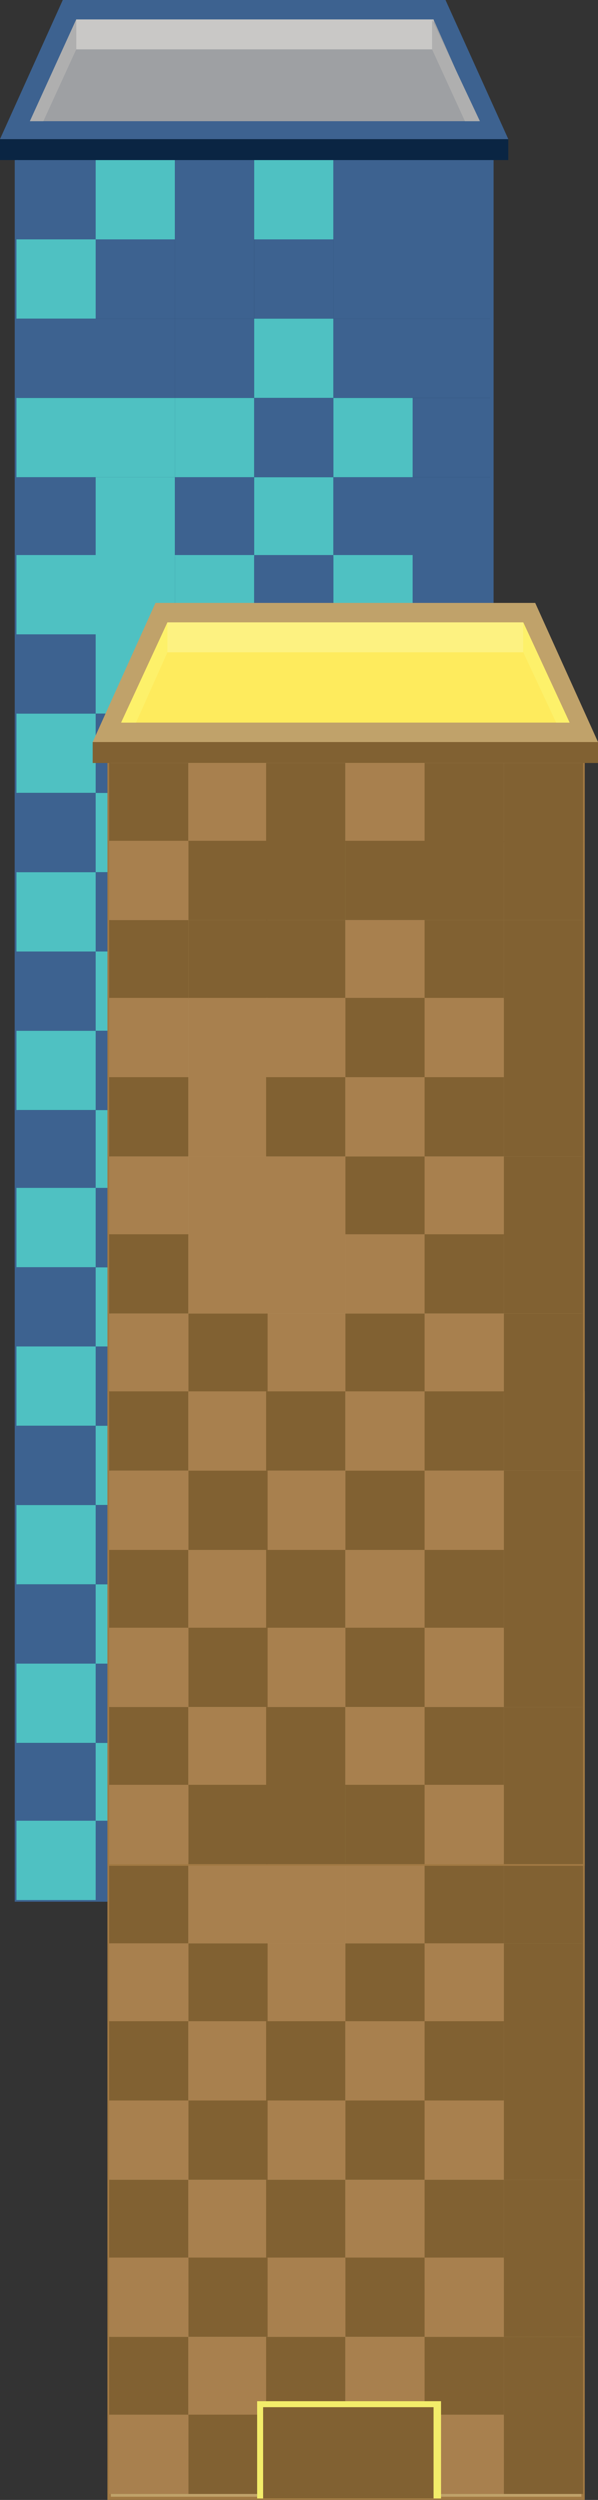 <?xml version="1.0" encoding="utf-8"?>
<!-- Generator: Adobe Illustrator 18.1.1, SVG Export Plug-In . SVG Version: 6.00 Build 0)  -->
<svg version="1.1" id="Layer_1" xmlns="http://www.w3.org/2000/svg" xmlns:xlink="http://www.w3.org/1999/xlink" x="0px" y="0px"
	 viewBox="0 0 40 167.1" enable-background="new 0 0 40 167.1" xml:space="preserve">
<rect x="0" y="0" width="40" height="167.1" fill="#333333" stroke="none"/>
<g>
	<g>
		<rect x="1.1" y="53" fill="#0A2543" stroke="#3D6290" stroke-width="0.229" stroke-miterlimit="10" width="31.8" height="74"/>
		<g>
			<g>
				<g>
					<g>
						<g>
							<rect x="1.1" y="53" fill="#3D6290" width="5.3" height="5.3"/>
							<rect x="6.4" y="53" fill="#4FC1C2" width="5.3" height="5.3"/>
						</g>
						<g>
							<rect x="11.7" y="53" fill="#3D6290" width="5.3" height="5.3"/>
							<rect x="17" y="53" fill="#4FC1C2" width="5.3" height="5.3"/>
						</g>
					</g>
					<g>
						<g>
							<rect x="17" y="58.3" fill="#3D6290" width="5.3" height="5.3"/>
							<rect x="11.7" y="58.3" fill="#3D6290" width="5.3" height="5.3"/>
						</g>
						<g>
							<rect x="6.4" y="58.3" fill="#3D6290" width="5.3" height="5.3"/>
							<rect x="1.1" y="58.3" fill="#4FC1C2" width="5.3" height="5.3"/>
						</g>
					</g>
				</g>
				<g>
					<g>
						<g>
							<rect x="22.3" y="53" fill="#3D6290" width="5.3" height="5.3"/>
							<rect x="27.6" y="53" fill="#3D6290" width="5.3" height="5.3"/>
						</g>
					</g>
					<g>
						<g>
							<rect x="27.6" y="58.3" fill="#3D6290" width="5.3" height="5.3"/>
							<rect x="22.3" y="58.3" fill="#3D6290" width="5.3" height="5.3"/>
						</g>
					</g>
				</g>
			</g>
			<g>
				<g>
					<g>
						<g>
							<rect x="1.1" y="63.6" fill="#3D6290" width="5.3" height="5.3"/>
							<rect x="6.4" y="63.6" fill="#3D6290" width="5.3" height="5.3"/>
						</g>
						<g>
							<rect x="11.7" y="63.6" fill="#3D6290" width="5.3" height="5.3"/>
							<rect x="17" y="63.6" fill="#4FC1C2" width="5.3" height="5.3"/>
						</g>
					</g>
					<g>
						<g>
							<rect x="17" y="68.9" fill="#3D6290" width="5.3" height="5.3"/>
							<rect x="11.7" y="68.9" fill="#4FC1C2" width="5.3" height="5.3"/>
						</g>
						<g>
							<rect x="6.4" y="68.9" fill="#4FC1C2" width="5.3" height="5.3"/>
							<rect x="1.1" y="68.9" fill="#4FC1C2" width="5.3" height="5.3"/>
						</g>
					</g>
				</g>
				<g>
					<g>
						<g>
							<rect x="22.3" y="63.6" fill="#3D6290" width="5.3" height="5.3"/>
							<rect x="27.6" y="63.6" fill="#3D6290" width="5.3" height="5.3"/>
						</g>
					</g>
					<g>
						<g>
							<rect x="27.6" y="68.9" fill="#3D6290" width="5.3" height="5.3"/>
							<rect x="22.3" y="68.9" fill="#4FC1C2" width="5.3" height="5.3"/>
						</g>
					</g>
				</g>
			</g>
			<g>
				<g>
					<g>
						<g>
							<rect x="1.1" y="74.2" fill="#3D6290" width="5.3" height="5.3"/>
							<rect x="6.4" y="74.2" fill="#4FC1C2" width="5.3" height="5.3"/>
						</g>
						<g>
							<rect x="11.7" y="74.2" fill="#3D6290" width="5.3" height="5.3"/>
							<rect x="17" y="74.2" fill="#4FC1C2" width="5.3" height="5.3"/>
						</g>
					</g>
					<g>
						<g>
							<rect x="17" y="79.5" fill="#3D6290" width="5.3" height="5.3"/>
							<rect x="11.7" y="79.5" fill="#4FC1C2" width="5.3" height="5.3"/>
						</g>
						<g>
							<rect x="6.4" y="79.5" fill="#4FC1C2" width="5.3" height="5.3"/>
							<rect x="1.1" y="79.5" fill="#4FC1C2" width="5.3" height="5.3"/>
						</g>
					</g>
				</g>
				<g>
					<g>
						<g>
							<rect x="22.3" y="74.2" fill="#3D6290" width="5.3" height="5.3"/>
							<rect x="27.6" y="74.2" fill="#3D6290" width="5.3" height="5.3"/>
						</g>
					</g>
					<g>
						<g>
							<rect x="27.6" y="79.5" fill="#3D6290" width="5.3" height="5.3"/>
							<rect x="22.3" y="79.5" fill="#4FC1C2" width="5.3" height="5.3"/>
						</g>
					</g>
				</g>
			</g>
			<g>
				<g>
					<g>
						<g>
							<rect x="1.1" y="84.7" fill="#3D6290" width="5.3" height="5.3"/>
							<rect x="6.4" y="84.7" fill="#4FC1C2" width="5.3" height="5.3"/>
						</g>
						<g>
							<rect x="11.7" y="84.7" fill="#4FC1C2" width="5.3" height="5.3"/>
							<rect x="17" y="84.7" fill="#4FC1C2" width="5.3" height="5.3"/>
						</g>
					</g>
					<g>
						<g>
							<rect x="17" y="90" fill="#3D6290" width="5.3" height="5.3"/>
							<rect x="11.7" y="90" fill="#4FC1C2" width="5.3" height="5.3"/>
						</g>
						<g>
							<rect x="6.4" y="90" fill="#3D6290" width="5.3" height="5.3"/>
							<rect x="1.1" y="90" fill="#4FC1C2" width="5.3" height="5.3"/>
						</g>
					</g>
				</g>
				<g>
					<g>
						<g>
							<rect x="22.3" y="84.7" fill="#3D6290" width="5.3" height="5.3"/>
							<rect x="27.6" y="84.7" fill="#3D6290" width="5.3" height="5.3"/>
						</g>
					</g>
					<g>
						<g>
							<rect x="27.6" y="90" fill="#3D6290" width="5.3" height="5.3"/>
							<rect x="22.3" y="90" fill="#4FC1C2" width="5.3" height="5.3"/>
						</g>
					</g>
				</g>
			</g>
			<g>
				<g>
					<g>
						<g>
							<rect x="1.1" y="95.3" fill="#3D6290" width="5.3" height="5.3"/>
							<rect x="6.4" y="95.3" fill="#4FC1C2" width="5.3" height="5.3"/>
						</g>
						<g>
							<rect x="11.7" y="95.3" fill="#3D6290" width="5.3" height="5.3"/>
							<rect x="17" y="95.3" fill="#4FC1C2" width="5.3" height="5.3"/>
						</g>
					</g>
					<g>
						<g>
							<rect x="17" y="100.6" fill="#3D6290" width="5.3" height="5.3"/>
							<rect x="11.7" y="100.6" fill="#4FC1C2" width="5.3" height="5.3"/>
						</g>
						<g>
							<rect x="6.4" y="100.6" fill="#3D6290" width="5.3" height="5.3"/>
							<rect x="1.1" y="100.6" fill="#4FC1C2" width="5.3" height="5.3"/>
						</g>
					</g>
				</g>
				<g>
					<g>
						<g>
							<rect x="22.3" y="95.3" fill="#3D6290" width="5.3" height="5.3"/>
							<rect x="27.6" y="95.3" fill="#3D6290" width="5.3" height="5.3"/>
						</g>
					</g>
					<g>
						<g>
							<rect x="27.6" y="100.6" fill="#3D6290" width="5.3" height="5.3"/>
							<rect x="22.3" y="100.6" fill="#4FC1C2" width="5.3" height="5.3"/>
						</g>
					</g>
				</g>
			</g>
			<g>
				<g>
					<g>
						<g>
							<rect x="1.1" y="105.9" fill="#3D6290" width="5.3" height="5.3"/>
							<rect x="6.4" y="105.9" fill="#4FC1C2" width="5.3" height="5.3"/>
						</g>
						<g>
							<rect x="11.7" y="105.9" fill="#3D6290" width="5.3" height="5.3"/>
							<rect x="17" y="105.9" fill="#4FC1C2" width="5.3" height="5.3"/>
						</g>
					</g>
					<g>
						<g>
							<rect x="17" y="111.2" fill="#3D6290" width="5.3" height="5.3"/>
							<rect x="11.7" y="111.2" fill="#4FC1C2" width="5.3" height="5.3"/>
						</g>
						<g>
							<rect x="6.4" y="111.2" fill="#3D6290" width="5.3" height="5.3"/>
							<rect x="1.1" y="111.2" fill="#4FC1C2" width="5.3" height="5.3"/>
						</g>
					</g>
				</g>
				<g>
					<g>
						<g>
							<rect x="22.3" y="105.9" fill="#3D6290" width="5.3" height="5.3"/>
							<rect x="27.6" y="105.9" fill="#3D6290" width="5.3" height="5.3"/>
						</g>
					</g>
					<g>
						<g>
							<rect x="27.6" y="111.2" fill="#3D6290" width="5.3" height="5.3"/>
							<rect x="22.3" y="111.2" fill="#4FC1C2" width="5.3" height="5.3"/>
						</g>
					</g>
				</g>
			</g>
			<g>
				<g>
					<g>
						<g>
							<rect x="1.1" y="116.5" fill="#3D6290" width="5.3" height="5.3"/>
							<rect x="6.4" y="116.5" fill="#4FC1C2" width="5.3" height="5.3"/>
						</g>
						<g>
							<rect x="11.7" y="116.5" fill="#3D6290" width="5.3" height="5.3"/>
							<rect x="17" y="116.5" fill="#4FC1C2" width="5.3" height="5.3"/>
						</g>
					</g>
					<g>
						<g>
							<rect x="17" y="121.7" fill="#3D6290" width="5.3" height="5.3"/>
							<rect x="11.7" y="121.7" fill="#4FC1C2" width="5.3" height="5.3"/>
						</g>
						<g>
							<rect x="6.4" y="121.7" fill="#3D6290" width="5.3" height="5.3"/>
							<rect x="1.1" y="121.7" fill="#4FC1C2" width="5.3" height="5.3"/>
						</g>
					</g>
				</g>
				<g>
					<g>
						<g>
							<rect x="22.3" y="116.5" fill="#3D6290" width="5.3" height="5.3"/>
							<rect x="27.6" y="116.5" fill="#3D6290" width="5.3" height="5.3"/>
						</g>
					</g>
					<g>
						<g>
							<rect x="27.6" y="121.7" fill="#3D6290" width="5.3" height="5.3"/>
							<rect x="22.3" y="121.7" fill="#4FC1C2" width="5.3" height="5.3"/>
						</g>
					</g>
				</g>
			</g>
		</g>
		<rect x="11" y="120.6" fill="#0A2543" width="12.4" height="6.6"/>
		<rect x="11.5" y="121" fill="#3D6290" width="11.5" height="6.1"/>
	</g>
	<g>
		
			<rect x="1.1" y="10.2" fill="#0A2543" stroke="#3D6290" stroke-width="0.229" stroke-miterlimit="10" width="31.8" height="74.4"/>
		<rect x="0" y="9.3" fill="#0A2543" width="34" height="1.4"/>
		<polygon fill="#3D6290" points="34,9.3 0,9.3 4.2,0 29.8,0 		"/>
		<polygon fill="#9EA0A3" points="2,8.1 5.1,1.3 29,1.3 32,8.1 		"/>
		<rect x="5.1" y="1.3" fill="#C9C8C6" width="23.9" height="2"/>
		<g>
			<polygon fill="#AFAFAF" points="5.1,1.3 2,8.1 2,8.1 2.9,8.1 5.1,3.3 			"/>
		</g>
		<g>
			<polygon fill="#AFAFAF" points="28.9,1.3 32.1,8.1 32.1,8.1 31.1,8.1 28.9,3.3 			"/>
		</g>
		<g>
			<g>
				<g>
					<g>
						<g>
							<rect x="1.1" y="10.7" fill="#3D6290" width="5.3" height="5.3"/>
							<rect x="6.4" y="10.7" fill="#4FC1C2" width="5.3" height="5.3"/>
						</g>
						<g>
							<rect x="11.7" y="10.7" fill="#3D6290" width="5.3" height="5.3"/>
							<rect x="17" y="10.7" fill="#4FC1C2" width="5.3" height="5.3"/>
						</g>
					</g>
					<g>
						<g>
							<rect x="17" y="16" fill="#3D6290" width="5.3" height="5.3"/>
							<rect x="11.7" y="16" fill="#3D6290" width="5.3" height="5.3"/>
						</g>
						<g>
							<rect x="6.4" y="16" fill="#3D6290" width="5.3" height="5.3"/>
							<rect x="1.1" y="16" fill="#4FC1C2" width="5.3" height="5.3"/>
						</g>
					</g>
				</g>
				<g>
					<g>
						<g>
							<rect x="22.3" y="10.7" fill="#3D6290" width="5.3" height="5.3"/>
							<rect x="27.6" y="10.7" fill="#3D6290" width="5.3" height="5.3"/>
						</g>
					</g>
					<g>
						<g>
							<rect x="27.6" y="16" fill="#3D6290" width="5.3" height="5.3"/>
							<rect x="22.3" y="16" fill="#3D6290" width="5.3" height="5.3"/>
						</g>
					</g>
				</g>
			</g>
			<g>
				<g>
					<g>
						<g>
							<rect x="1.1" y="21.3" fill="#3D6290" width="5.3" height="5.3"/>
							<rect x="6.4" y="21.3" fill="#3D6290" width="5.3" height="5.3"/>
						</g>
						<g>
							<rect x="11.7" y="21.3" fill="#3D6290" width="5.3" height="5.3"/>
							<rect x="17" y="21.3" fill="#4FC1C2" width="5.3" height="5.3"/>
						</g>
					</g>
					<g>
						<g>
							<rect x="17" y="26.6" fill="#3D6290" width="5.3" height="5.3"/>
							<rect x="11.7" y="26.6" fill="#4FC1C2" width="5.3" height="5.3"/>
						</g>
						<g>
							<rect x="6.4" y="26.6" fill="#4FC1C2" width="5.3" height="5.3"/>
							<rect x="1.1" y="26.6" fill="#4FC1C2" width="5.3" height="5.3"/>
						</g>
					</g>
				</g>
				<g>
					<g>
						<g>
							<rect x="22.3" y="21.3" fill="#3D6290" width="5.3" height="5.3"/>
							<rect x="27.6" y="21.3" fill="#3D6290" width="5.3" height="5.3"/>
						</g>
					</g>
					<g>
						<g>
							<rect x="27.6" y="26.6" fill="#3D6290" width="5.3" height="5.3"/>
							<rect x="22.3" y="26.6" fill="#4FC1C2" width="5.3" height="5.3"/>
						</g>
					</g>
				</g>
			</g>
			<g>
				<g>
					<g>
						<g>
							<rect x="1.1" y="31.9" fill="#3D6290" width="5.3" height="5.3"/>
							<rect x="6.4" y="31.9" fill="#4FC1C2" width="5.3" height="5.3"/>
						</g>
						<g>
							<rect x="11.7" y="31.9" fill="#3D6290" width="5.3" height="5.3"/>
							<rect x="17" y="31.9" fill="#4FC1C2" width="5.3" height="5.3"/>
						</g>
					</g>
					<g>
						<g>
							<rect x="17" y="37.1" fill="#3D6290" width="5.3" height="5.3"/>
							<rect x="11.7" y="37.1" fill="#4FC1C2" width="5.3" height="5.3"/>
						</g>
						<g>
							<rect x="6.4" y="37.1" fill="#4FC1C2" width="5.3" height="5.3"/>
							<rect x="1.1" y="37.1" fill="#4FC1C2" width="5.3" height="5.3"/>
						</g>
					</g>
				</g>
				<g>
					<g>
						<g>
							<rect x="22.3" y="31.9" fill="#3D6290" width="5.3" height="5.3"/>
							<rect x="27.6" y="31.9" fill="#3D6290" width="5.3" height="5.3"/>
						</g>
					</g>
					<g>
						<g>
							<rect x="27.6" y="37.1" fill="#3D6290" width="5.3" height="5.3"/>
							<rect x="22.3" y="37.1" fill="#4FC1C2" width="5.3" height="5.3"/>
						</g>
					</g>
				</g>
			</g>
			<g>
				<g>
					<g>
						<g>
							<rect x="1.1" y="42.4" fill="#3D6290" width="5.3" height="5.3"/>
							<rect x="6.4" y="42.4" fill="#4FC1C2" width="5.3" height="5.3"/>
						</g>
						<g>
							<rect x="11.7" y="42.4" fill="#4FC1C2" width="5.3" height="5.3"/>
							<rect x="17" y="42.4" fill="#4FC1C2" width="5.3" height="5.3"/>
						</g>
					</g>
					<g>
						<g>
							<rect x="17" y="47.7" fill="#3D6290" width="5.3" height="5.3"/>
							<rect x="11.7" y="47.7" fill="#4FC1C2" width="5.3" height="5.3"/>
						</g>
						<g>
							<rect x="6.4" y="47.7" fill="#3D6290" width="5.3" height="5.3"/>
							<rect x="1.1" y="47.7" fill="#4FC1C2" width="5.3" height="5.3"/>
						</g>
					</g>
				</g>
				<g>
					<g>
						<g>
							<rect x="22.3" y="42.4" fill="#3D6290" width="5.3" height="5.3"/>
							<rect x="27.6" y="42.4" fill="#3D6290" width="5.3" height="5.3"/>
						</g>
					</g>
					<g>
						<g>
							<rect x="27.6" y="47.7" fill="#3D6290" width="5.3" height="5.3"/>
							<rect x="22.3" y="47.7" fill="#4FC1C2" width="5.3" height="5.3"/>
						</g>
					</g>
				</g>
			</g>
			<g>
				<g>
					<g>
						<g>
							<rect x="1.1" y="53" fill="#3D6290" width="5.3" height="5.3"/>
							<rect x="6.4" y="53" fill="#4FC1C2" width="5.3" height="5.3"/>
						</g>
						<g>
							<rect x="11.7" y="53" fill="#3D6290" width="5.3" height="5.3"/>
							<rect x="17" y="53" fill="#4FC1C2" width="5.3" height="5.3"/>
						</g>
					</g>
					<g>
						<g>
							<rect x="17" y="58.3" fill="#3D6290" width="5.3" height="5.3"/>
							<rect x="11.7" y="58.3" fill="#4FC1C2" width="5.3" height="5.3"/>
						</g>
						<g>
							<rect x="6.4" y="58.3" fill="#3D6290" width="5.3" height="5.3"/>
							<rect x="1.1" y="58.3" fill="#4FC1C2" width="5.3" height="5.3"/>
						</g>
					</g>
				</g>
				<g>
					<g>
						<g>
							<rect x="22.3" y="53" fill="#3D6290" width="5.3" height="5.3"/>
							<rect x="27.6" y="53" fill="#3D6290" width="5.3" height="5.3"/>
						</g>
					</g>
					<g>
						<g>
							<rect x="27.6" y="58.3" fill="#3D6290" width="5.3" height="5.3"/>
							<rect x="22.3" y="58.3" fill="#4FC1C2" width="5.3" height="5.3"/>
						</g>
					</g>
				</g>
			</g>
			<g>
				<g>
					<g>
						<g>
							<rect x="1.1" y="63.6" fill="#3D6290" width="5.3" height="5.3"/>
							<rect x="6.4" y="63.6" fill="#4FC1C2" width="5.3" height="5.3"/>
						</g>
						<g>
							<rect x="11.7" y="63.6" fill="#3D6290" width="5.3" height="5.3"/>
							<rect x="17" y="63.6" fill="#4FC1C2" width="5.3" height="5.3"/>
						</g>
					</g>
					<g>
						<g>
							<rect x="17" y="68.9" fill="#3D6290" width="5.3" height="5.3"/>
							<rect x="11.7" y="68.9" fill="#4FC1C2" width="5.3" height="5.3"/>
						</g>
						<g>
							<rect x="6.4" y="68.9" fill="#3D6290" width="5.3" height="5.3"/>
							<rect x="1.1" y="68.9" fill="#4FC1C2" width="5.3" height="5.3"/>
						</g>
					</g>
				</g>
				<g>
					<g>
						<g>
							<rect x="22.3" y="63.6" fill="#3D6290" width="5.3" height="5.3"/>
							<rect x="27.6" y="63.6" fill="#3D6290" width="5.3" height="5.3"/>
						</g>
					</g>
					<g>
						<g>
							<rect x="27.6" y="68.9" fill="#3D6290" width="5.3" height="5.3"/>
							<rect x="22.3" y="68.9" fill="#4FC1C2" width="5.3" height="5.3"/>
						</g>
					</g>
				</g>
			</g>
			<g>
				<g>
					<g>
						<g>
							<rect x="1.1" y="74.2" fill="#3D6290" width="5.3" height="5.3"/>
							<rect x="6.4" y="74.2" fill="#4FC1C2" width="5.3" height="5.3"/>
						</g>
						<g>
							<rect x="11.7" y="74.2" fill="#3D6290" width="5.3" height="5.3"/>
							<rect x="17" y="74.2" fill="#4FC1C2" width="5.3" height="5.3"/>
						</g>
					</g>
					<g>
						<g>
							<rect x="17" y="79.4" fill="#3D6290" width="5.3" height="5.3"/>
							<rect x="11.7" y="79.4" fill="#3D6290" width="5.3" height="5.3"/>
						</g>
						<g>
							<rect x="6.4" y="79.4" fill="#3D6290" width="5.3" height="5.3"/>
							<rect x="1.1" y="79.4" fill="#4FC1C2" width="5.3" height="5.3"/>
						</g>
					</g>
				</g>
				<g>
					<g>
						<g>
							<rect x="22.3" y="74.2" fill="#3D6290" width="5.3" height="5.3"/>
							<rect x="27.6" y="74.2" fill="#3D6290" width="5.3" height="5.3"/>
						</g>
					</g>
					<g>
						<g>
							<rect x="27.6" y="79.4" fill="#3D6290" width="5.3" height="5.3"/>
							<rect x="22.3" y="79.4" fill="#4FC1C2" width="5.3" height="5.3"/>
						</g>
					</g>
				</g>
			</g>
		</g>
	</g>
</g>
<g>
	<g>
		
			<rect x="7.3" y="93.1" fill="#C0A26A" stroke="#A17943" stroke-width="0.228" stroke-miterlimit="10" width="31.7" height="73.9"/>
		<g>
			<g>
				<g>
					<g>
						<g>
							<rect x="7.3" y="93.1" fill="#816132" width="5.3" height="5.3"/>
							<rect x="12.6" y="93.1" fill="#A8804E" width="5.3" height="5.3"/>
						</g>
						<g>
							<rect x="17.8" y="93.1" fill="#816132" width="5.3" height="5.3"/>
							<rect x="23.1" y="93.1" fill="#A8804E" width="5.3" height="5.3"/>
						</g>
					</g>
					<g>
						<g>
							<rect x="23.1" y="98.3" fill="#816132" width="5.3" height="5.3"/>
							<rect x="17.8" y="98.3" fill="#816132" width="5.3" height="5.3"/>
						</g>
						<g>
							<rect x="12.6" y="98.3" fill="#816132" width="5.3" height="5.3"/>
							<rect x="7.3" y="98.3" fill="#A8804E" width="5.3" height="5.3"/>
						</g>
					</g>
				</g>
				<g>
					<g>
						<g>
							<rect x="28.4" y="93.1" fill="#816132" width="5.3" height="5.3"/>
							<rect x="33.7" y="93.1" fill="#816132" width="5.3" height="5.3"/>
						</g>
					</g>
					<g>
						<g>
							<rect x="33.7" y="98.3" fill="#816132" width="5.3" height="5.3"/>
							<rect x="28.4" y="98.3" fill="#816132" width="5.3" height="5.3"/>
						</g>
					</g>
				</g>
			</g>
			<g>
				<g>
					<g>
						<g>
							<rect x="7.3" y="103.6" fill="#816132" width="5.3" height="5.3"/>
							<rect x="12.6" y="103.6" fill="#816132" width="5.3" height="5.3"/>
						</g>
						<g>
							<rect x="17.8" y="103.6" fill="#816132" width="5.3" height="5.3"/>
							<rect x="23.1" y="103.6" fill="#A8804E" width="5.3" height="5.3"/>
						</g>
					</g>
					<g>
						<g>
							<rect x="23.1" y="108.8" fill="#816132" width="5.3" height="5.3"/>
							<rect x="17.8" y="108.8" fill="#A8804E" width="5.3" height="5.3"/>
						</g>
						<g>
							<rect x="12.6" y="108.8" fill="#A8804E" width="5.3" height="5.3"/>
							<rect x="7.3" y="108.8" fill="#A8804E" width="5.3" height="5.3"/>
						</g>
					</g>
				</g>
				<g>
					<g>
						<g>
							<rect x="28.4" y="103.6" fill="#816132" width="5.3" height="5.3"/>
							<rect x="33.7" y="103.6" fill="#816132" width="5.3" height="5.3"/>
						</g>
					</g>
					<g>
						<g>
							<rect x="33.7" y="108.8" fill="#816132" width="5.3" height="5.3"/>
							<rect x="28.4" y="108.8" fill="#A8804E" width="5.3" height="5.3"/>
						</g>
					</g>
				</g>
			</g>
			<g>
				<g>
					<g>
						<g>
							<rect x="7.3" y="114.1" fill="#816132" width="5.3" height="5.3"/>
							<rect x="12.6" y="114.1" fill="#A8804E" width="5.3" height="5.3"/>
						</g>
						<g>
							<rect x="17.8" y="114.1" fill="#816132" width="5.3" height="5.3"/>
							<rect x="23.1" y="114.1" fill="#A8804E" width="5.3" height="5.3"/>
						</g>
					</g>
					<g>
						<g>
							<rect x="23.1" y="119.3" fill="#816132" width="5.3" height="5.3"/>
							<rect x="17.8" y="119.3" fill="#A8804E" width="5.3" height="5.3"/>
						</g>
						<g>
							<rect x="12.6" y="119.3" fill="#A8804E" width="5.3" height="5.3"/>
							<rect x="7.3" y="119.3" fill="#A8804E" width="5.3" height="5.3"/>
						</g>
					</g>
				</g>
				<g>
					<g>
						<g>
							<rect x="28.4" y="114.1" fill="#816132" width="5.3" height="5.3"/>
							<rect x="33.7" y="114.1" fill="#816132" width="5.3" height="5.3"/>
						</g>
					</g>
					<g>
						<g>
							<rect x="33.7" y="119.3" fill="#816132" width="5.3" height="5.3"/>
							<rect x="28.4" y="119.3" fill="#A8804E" width="5.3" height="5.3"/>
						</g>
					</g>
				</g>
			</g>
			<g>
				<g>
					<g>
						<g>
							<rect x="7.3" y="124.6" fill="#816132" width="5.3" height="5.3"/>
							<rect x="12.6" y="124.6" fill="#A8804E" width="5.3" height="5.3"/>
						</g>
						<g>
							<rect x="17.8" y="124.6" fill="#A8804E" width="5.3" height="5.3"/>
							<rect x="23.1" y="124.6" fill="#A8804E" width="5.3" height="5.3"/>
						</g>
					</g>
					<g>
						<g>
							<rect x="23.1" y="129.9" fill="#816132" width="5.3" height="5.3"/>
							<rect x="17.8" y="129.9" fill="#A8804E" width="5.3" height="5.3"/>
						</g>
						<g>
							<rect x="12.6" y="129.9" fill="#816132" width="5.3" height="5.3"/>
							<rect x="7.3" y="129.9" fill="#A8804E" width="5.3" height="5.3"/>
						</g>
					</g>
				</g>
				<g>
					<g>
						<g>
							<rect x="28.4" y="124.6" fill="#816132" width="5.3" height="5.3"/>
							<rect x="33.7" y="124.6" fill="#816132" width="5.3" height="5.3"/>
						</g>
					</g>
					<g>
						<g>
							<rect x="33.7" y="129.9" fill="#816132" width="5.3" height="5.3"/>
							<rect x="28.4" y="129.9" fill="#A8804E" width="5.3" height="5.3"/>
						</g>
					</g>
				</g>
			</g>
			<g>
				<g>
					<g>
						<g>
							<rect x="7.3" y="135.1" fill="#816132" width="5.3" height="5.3"/>
							<rect x="12.6" y="135.1" fill="#A8804E" width="5.3" height="5.3"/>
						</g>
						<g>
							<rect x="17.8" y="135.1" fill="#816132" width="5.3" height="5.3"/>
							<rect x="23.1" y="135.1" fill="#A8804E" width="5.3" height="5.3"/>
						</g>
					</g>
					<g>
						<g>
							<rect x="23.1" y="140.4" fill="#816132" width="5.3" height="5.3"/>
							<rect x="17.8" y="140.4" fill="#A8804E" width="5.3" height="5.3"/>
						</g>
						<g>
							<rect x="12.6" y="140.4" fill="#816132" width="5.3" height="5.3"/>
							<rect x="7.3" y="140.4" fill="#A8804E" width="5.3" height="5.3"/>
						</g>
					</g>
				</g>
				<g>
					<g>
						<g>
							<rect x="28.4" y="135.1" fill="#816132" width="5.3" height="5.3"/>
							<rect x="33.7" y="135.1" fill="#816132" width="5.3" height="5.3"/>
						</g>
					</g>
					<g>
						<g>
							<rect x="33.7" y="140.4" fill="#816132" width="5.3" height="5.3"/>
							<rect x="28.4" y="140.4" fill="#A8804E" width="5.3" height="5.3"/>
						</g>
					</g>
				</g>
			</g>
			<g>
				<g>
					<g>
						<g>
							<rect x="7.3" y="145.7" fill="#816132" width="5.3" height="5.3"/>
							<rect x="12.6" y="145.7" fill="#A8804E" width="5.3" height="5.3"/>
						</g>
						<g>
							<rect x="17.8" y="145.7" fill="#816132" width="5.3" height="5.3"/>
							<rect x="23.1" y="145.7" fill="#A8804E" width="5.3" height="5.3"/>
						</g>
					</g>
					<g>
						<g>
							<rect x="23.1" y="150.9" fill="#816132" width="5.3" height="5.3"/>
							<rect x="17.8" y="150.9" fill="#A8804E" width="5.3" height="5.3"/>
						</g>
						<g>
							<rect x="12.6" y="150.9" fill="#816132" width="5.3" height="5.3"/>
							<rect x="7.3" y="150.9" fill="#A8804E" width="5.3" height="5.3"/>
						</g>
					</g>
				</g>
				<g>
					<g>
						<g>
							<rect x="28.4" y="145.7" fill="#816132" width="5.3" height="5.3"/>
							<rect x="33.7" y="145.7" fill="#816132" width="5.3" height="5.3"/>
						</g>
					</g>
					<g>
						<g>
							<rect x="33.7" y="150.9" fill="#816132" width="5.3" height="5.3"/>
							<rect x="28.4" y="150.9" fill="#A8804E" width="5.3" height="5.3"/>
						</g>
					</g>
				</g>
			</g>
			<g>
				<g>
					<g>
						<g>
							<rect x="7.3" y="156.2" fill="#816132" width="5.3" height="5.3"/>
							<rect x="12.6" y="156.2" fill="#A8804E" width="5.3" height="5.3"/>
						</g>
						<g>
							<rect x="17.8" y="156.2" fill="#816132" width="5.3" height="5.3"/>
							<rect x="23.1" y="156.2" fill="#A8804E" width="5.3" height="5.3"/>
						</g>
					</g>
					<g>
						<g>
							<rect x="23.1" y="161.4" fill="#816132" width="5.3" height="5.3"/>
							<rect x="17.8" y="161.4" fill="#A8804E" width="5.3" height="5.3"/>
						</g>
						<g>
							<rect x="12.6" y="161.4" fill="#816132" width="5.3" height="5.3"/>
							<rect x="7.3" y="161.4" fill="#A8804E" width="5.3" height="5.3"/>
						</g>
					</g>
				</g>
				<g>
					<g>
						<g>
							<rect x="28.4" y="156.2" fill="#816132" width="5.3" height="5.3"/>
							<rect x="33.7" y="156.2" fill="#816132" width="5.3" height="5.3"/>
						</g>
					</g>
					<g>
						<g>
							<rect x="33.7" y="161.4" fill="#816132" width="5.3" height="5.3"/>
							<rect x="28.4" y="161.4" fill="#A8804E" width="5.3" height="5.3"/>
						</g>
					</g>
				</g>
			</g>
		</g>
		<rect x="17.2" y="160.5" fill="#F3ED6A" width="12.3" height="6.5"/>
		<rect x="17.6" y="160.9" fill="#816132" width="11.4" height="6.1"/>
	</g>
	<g>
		
			<rect x="7.3" y="50.4" fill="#C0A26A" stroke="#A17943" stroke-width="0.228" stroke-miterlimit="10" width="31.7" height="74.2"/>
		<rect x="6.2" y="49.6" fill="#816132" width="33.8" height="1.4"/>
		<polygon fill="#C0A26A" points="40,49.6 6.2,49.6 10.4,40.3 35.8,40.3 		"/>
		<polygon fill="#FEEB5D" points="8.2,48.3 11.2,41.6 35,41.6 38.1,48.3 		"/>
		<rect x="11.2" y="41.6" fill="#FDF281" width="23.8" height="2"/>
		<g>
			<polygon fill="#FDF16A" points="11.2,41.6 8.1,48.3 8.1,48.3 9.1,48.3 11.2,43.6 			"/>
		</g>
		<g>
			<polygon fill="#FDF16A" points="35,41.6 38.1,48.3 38.1,48.3 37.2,48.3 35,43.6 			"/>
		</g>
		<g>
			<g>
				<g>
					<g>
						<g>
							<rect x="7.3" y="51" fill="#816132" width="5.3" height="5.3"/>
							<rect x="12.6" y="51" fill="#A8804E" width="5.3" height="5.3"/>
						</g>
						<g>
							<rect x="17.8" y="51" fill="#816132" width="5.3" height="5.3"/>
							<rect x="23.1" y="51" fill="#A8804E" width="5.3" height="5.3"/>
						</g>
					</g>
					<g>
						<g>
							<rect x="23.1" y="56.2" fill="#816132" width="5.3" height="5.3"/>
							<rect x="17.8" y="56.2" fill="#816132" width="5.3" height="5.3"/>
						</g>
						<g>
							<rect x="12.6" y="56.2" fill="#816132" width="5.3" height="5.3"/>
							<rect x="7.3" y="56.2" fill="#A8804E" width="5.3" height="5.3"/>
						</g>
					</g>
				</g>
				<g>
					<g>
						<g>
							<rect x="28.4" y="51" fill="#816132" width="5.3" height="5.3"/>
							<rect x="33.7" y="51" fill="#816132" width="5.3" height="5.3"/>
						</g>
					</g>
					<g>
						<g>
							<rect x="33.7" y="56.2" fill="#816132" width="5.3" height="5.3"/>
							<rect x="28.4" y="56.2" fill="#816132" width="5.3" height="5.3"/>
						</g>
					</g>
				</g>
			</g>
			<g>
				<g>
					<g>
						<g>
							<rect x="7.3" y="61.5" fill="#816132" width="5.3" height="5.3"/>
							<rect x="12.6" y="61.5" fill="#816132" width="5.3" height="5.3"/>
						</g>
						<g>
							<rect x="17.8" y="61.5" fill="#816132" width="5.3" height="5.3"/>
							<rect x="23.1" y="61.5" fill="#A8804E" width="5.3" height="5.3"/>
						</g>
					</g>
					<g>
						<g>
							<rect x="23.1" y="66.7" fill="#816132" width="5.3" height="5.3"/>
							<rect x="17.8" y="66.7" fill="#A8804E" width="5.3" height="5.3"/>
						</g>
						<g>
							<rect x="12.6" y="66.7" fill="#A8804E" width="5.3" height="5.3"/>
							<rect x="7.3" y="66.7" fill="#A8804E" width="5.3" height="5.3"/>
						</g>
					</g>
				</g>
				<g>
					<g>
						<g>
							<rect x="28.4" y="61.5" fill="#816132" width="5.3" height="5.3"/>
							<rect x="33.7" y="61.5" fill="#816132" width="5.3" height="5.3"/>
						</g>
					</g>
					<g>
						<g>
							<rect x="33.7" y="66.7" fill="#816132" width="5.3" height="5.3"/>
							<rect x="28.4" y="66.7" fill="#A8804E" width="5.3" height="5.3"/>
						</g>
					</g>
				</g>
			</g>
			<g>
				<g>
					<g>
						<g>
							<rect x="7.3" y="72" fill="#816132" width="5.3" height="5.3"/>
							<rect x="12.6" y="72" fill="#A8804E" width="5.3" height="5.3"/>
						</g>
						<g>
							<rect x="17.8" y="72" fill="#816132" width="5.3" height="5.3"/>
							<rect x="23.1" y="72" fill="#A8804E" width="5.3" height="5.3"/>
						</g>
					</g>
					<g>
						<g>
							<rect x="23.1" y="77.3" fill="#816132" width="5.3" height="5.3"/>
							<rect x="17.8" y="77.3" fill="#A8804E" width="5.3" height="5.3"/>
						</g>
						<g>
							<rect x="12.6" y="77.3" fill="#A8804E" width="5.3" height="5.3"/>
							<rect x="7.3" y="77.3" fill="#A8804E" width="5.3" height="5.3"/>
						</g>
					</g>
				</g>
				<g>
					<g>
						<g>
							<rect x="28.4" y="72" fill="#816132" width="5.3" height="5.3"/>
							<rect x="33.7" y="72" fill="#816132" width="5.3" height="5.3"/>
						</g>
					</g>
					<g>
						<g>
							<rect x="33.7" y="77.3" fill="#816132" width="5.3" height="5.3"/>
							<rect x="28.4" y="77.3" fill="#A8804E" width="5.3" height="5.3"/>
						</g>
					</g>
				</g>
			</g>
			<g>
				<g>
					<g>
						<g>
							<rect x="7.3" y="82.5" fill="#816132" width="5.3" height="5.3"/>
							<rect x="12.6" y="82.5" fill="#A8804E" width="5.3" height="5.3"/>
						</g>
						<g>
							<rect x="17.8" y="82.5" fill="#A8804E" width="5.3" height="5.3"/>
							<rect x="23.1" y="82.5" fill="#A8804E" width="5.3" height="5.3"/>
						</g>
					</g>
					<g>
						<g>
							<rect x="23.1" y="87.8" fill="#816132" width="5.3" height="5.3"/>
							<rect x="17.8" y="87.8" fill="#A8804E" width="5.3" height="5.3"/>
						</g>
						<g>
							<rect x="12.6" y="87.8" fill="#816132" width="5.3" height="5.3"/>
							<rect x="7.3" y="87.8" fill="#A8804E" width="5.3" height="5.3"/>
						</g>
					</g>
				</g>
				<g>
					<g>
						<g>
							<rect x="28.4" y="82.5" fill="#816132" width="5.3" height="5.3"/>
							<rect x="33.7" y="82.5" fill="#816132" width="5.3" height="5.3"/>
						</g>
					</g>
					<g>
						<g>
							<rect x="33.7" y="87.8" fill="#816132" width="5.3" height="5.3"/>
							<rect x="28.4" y="87.8" fill="#A8804E" width="5.3" height="5.3"/>
						</g>
					</g>
				</g>
			</g>
			<g>
				<g>
					<g>
						<g>
							<rect x="7.3" y="93" fill="#816132" width="5.3" height="5.3"/>
							<rect x="12.6" y="93" fill="#A8804E" width="5.3" height="5.3"/>
						</g>
						<g>
							<rect x="17.8" y="93" fill="#816132" width="5.3" height="5.3"/>
							<rect x="23.1" y="93" fill="#A8804E" width="5.3" height="5.3"/>
						</g>
					</g>
					<g>
						<g>
							<rect x="23.1" y="98.3" fill="#816132" width="5.3" height="5.3"/>
							<rect x="17.8" y="98.3" fill="#A8804E" width="5.3" height="5.3"/>
						</g>
						<g>
							<rect x="12.6" y="98.3" fill="#816132" width="5.3" height="5.3"/>
							<rect x="7.3" y="98.3" fill="#A8804E" width="5.3" height="5.3"/>
						</g>
					</g>
				</g>
				<g>
					<g>
						<g>
							<rect x="28.4" y="93" fill="#816132" width="5.3" height="5.3"/>
							<rect x="33.7" y="93" fill="#816132" width="5.3" height="5.3"/>
						</g>
					</g>
					<g>
						<g>
							<rect x="33.7" y="98.3" fill="#816132" width="5.3" height="5.3"/>
							<rect x="28.4" y="98.3" fill="#A8804E" width="5.3" height="5.3"/>
						</g>
					</g>
				</g>
			</g>
			<g>
				<g>
					<g>
						<g>
							<rect x="7.3" y="103.6" fill="#816132" width="5.3" height="5.3"/>
							<rect x="12.6" y="103.6" fill="#A8804E" width="5.3" height="5.3"/>
						</g>
						<g>
							<rect x="17.8" y="103.6" fill="#816132" width="5.3" height="5.3"/>
							<rect x="23.1" y="103.6" fill="#A8804E" width="5.3" height="5.3"/>
						</g>
					</g>
					<g>
						<g>
							<rect x="23.1" y="108.8" fill="#816132" width="5.3" height="5.3"/>
							<rect x="17.8" y="108.8" fill="#A8804E" width="5.3" height="5.3"/>
						</g>
						<g>
							<rect x="12.6" y="108.8" fill="#816132" width="5.3" height="5.3"/>
							<rect x="7.3" y="108.8" fill="#A8804E" width="5.3" height="5.3"/>
						</g>
					</g>
				</g>
				<g>
					<g>
						<g>
							<rect x="28.4" y="103.6" fill="#816132" width="5.3" height="5.3"/>
							<rect x="33.7" y="103.6" fill="#816132" width="5.3" height="5.3"/>
						</g>
					</g>
					<g>
						<g>
							<rect x="33.7" y="108.8" fill="#816132" width="5.3" height="5.3"/>
							<rect x="28.4" y="108.8" fill="#A8804E" width="5.3" height="5.3"/>
						</g>
					</g>
				</g>
			</g>
			<g>
				<g>
					<g>
						<g>
							<rect x="7.3" y="114.1" fill="#816132" width="5.3" height="5.3"/>
							<rect x="12.6" y="114.1" fill="#A8804E" width="5.3" height="5.3"/>
						</g>
						<g>
							<rect x="17.8" y="114.1" fill="#816132" width="5.3" height="5.3"/>
							<rect x="23.1" y="114.1" fill="#A8804E" width="5.3" height="5.3"/>
						</g>
					</g>
					<g>
						<g>
							<rect x="23.1" y="119.3" fill="#816132" width="5.3" height="5.3"/>
							<rect x="17.8" y="119.3" fill="#816132" width="5.3" height="5.3"/>
						</g>
						<g>
							<rect x="12.6" y="119.3" fill="#816132" width="5.3" height="5.3"/>
							<rect x="7.3" y="119.3" fill="#A8804E" width="5.3" height="5.3"/>
						</g>
					</g>
				</g>
				<g>
					<g>
						<g>
							<rect x="28.4" y="114.1" fill="#816132" width="5.3" height="5.3"/>
							<rect x="33.7" y="114.1" fill="#816132" width="5.3" height="5.3"/>
						</g>
					</g>
					<g>
						<g>
							<rect x="33.7" y="119.3" fill="#816132" width="5.3" height="5.3"/>
							<rect x="28.4" y="119.3" fill="#A8804E" width="5.3" height="5.3"/>
						</g>
					</g>
				</g>
			</g>
		</g>
	</g>
</g>
</svg>
